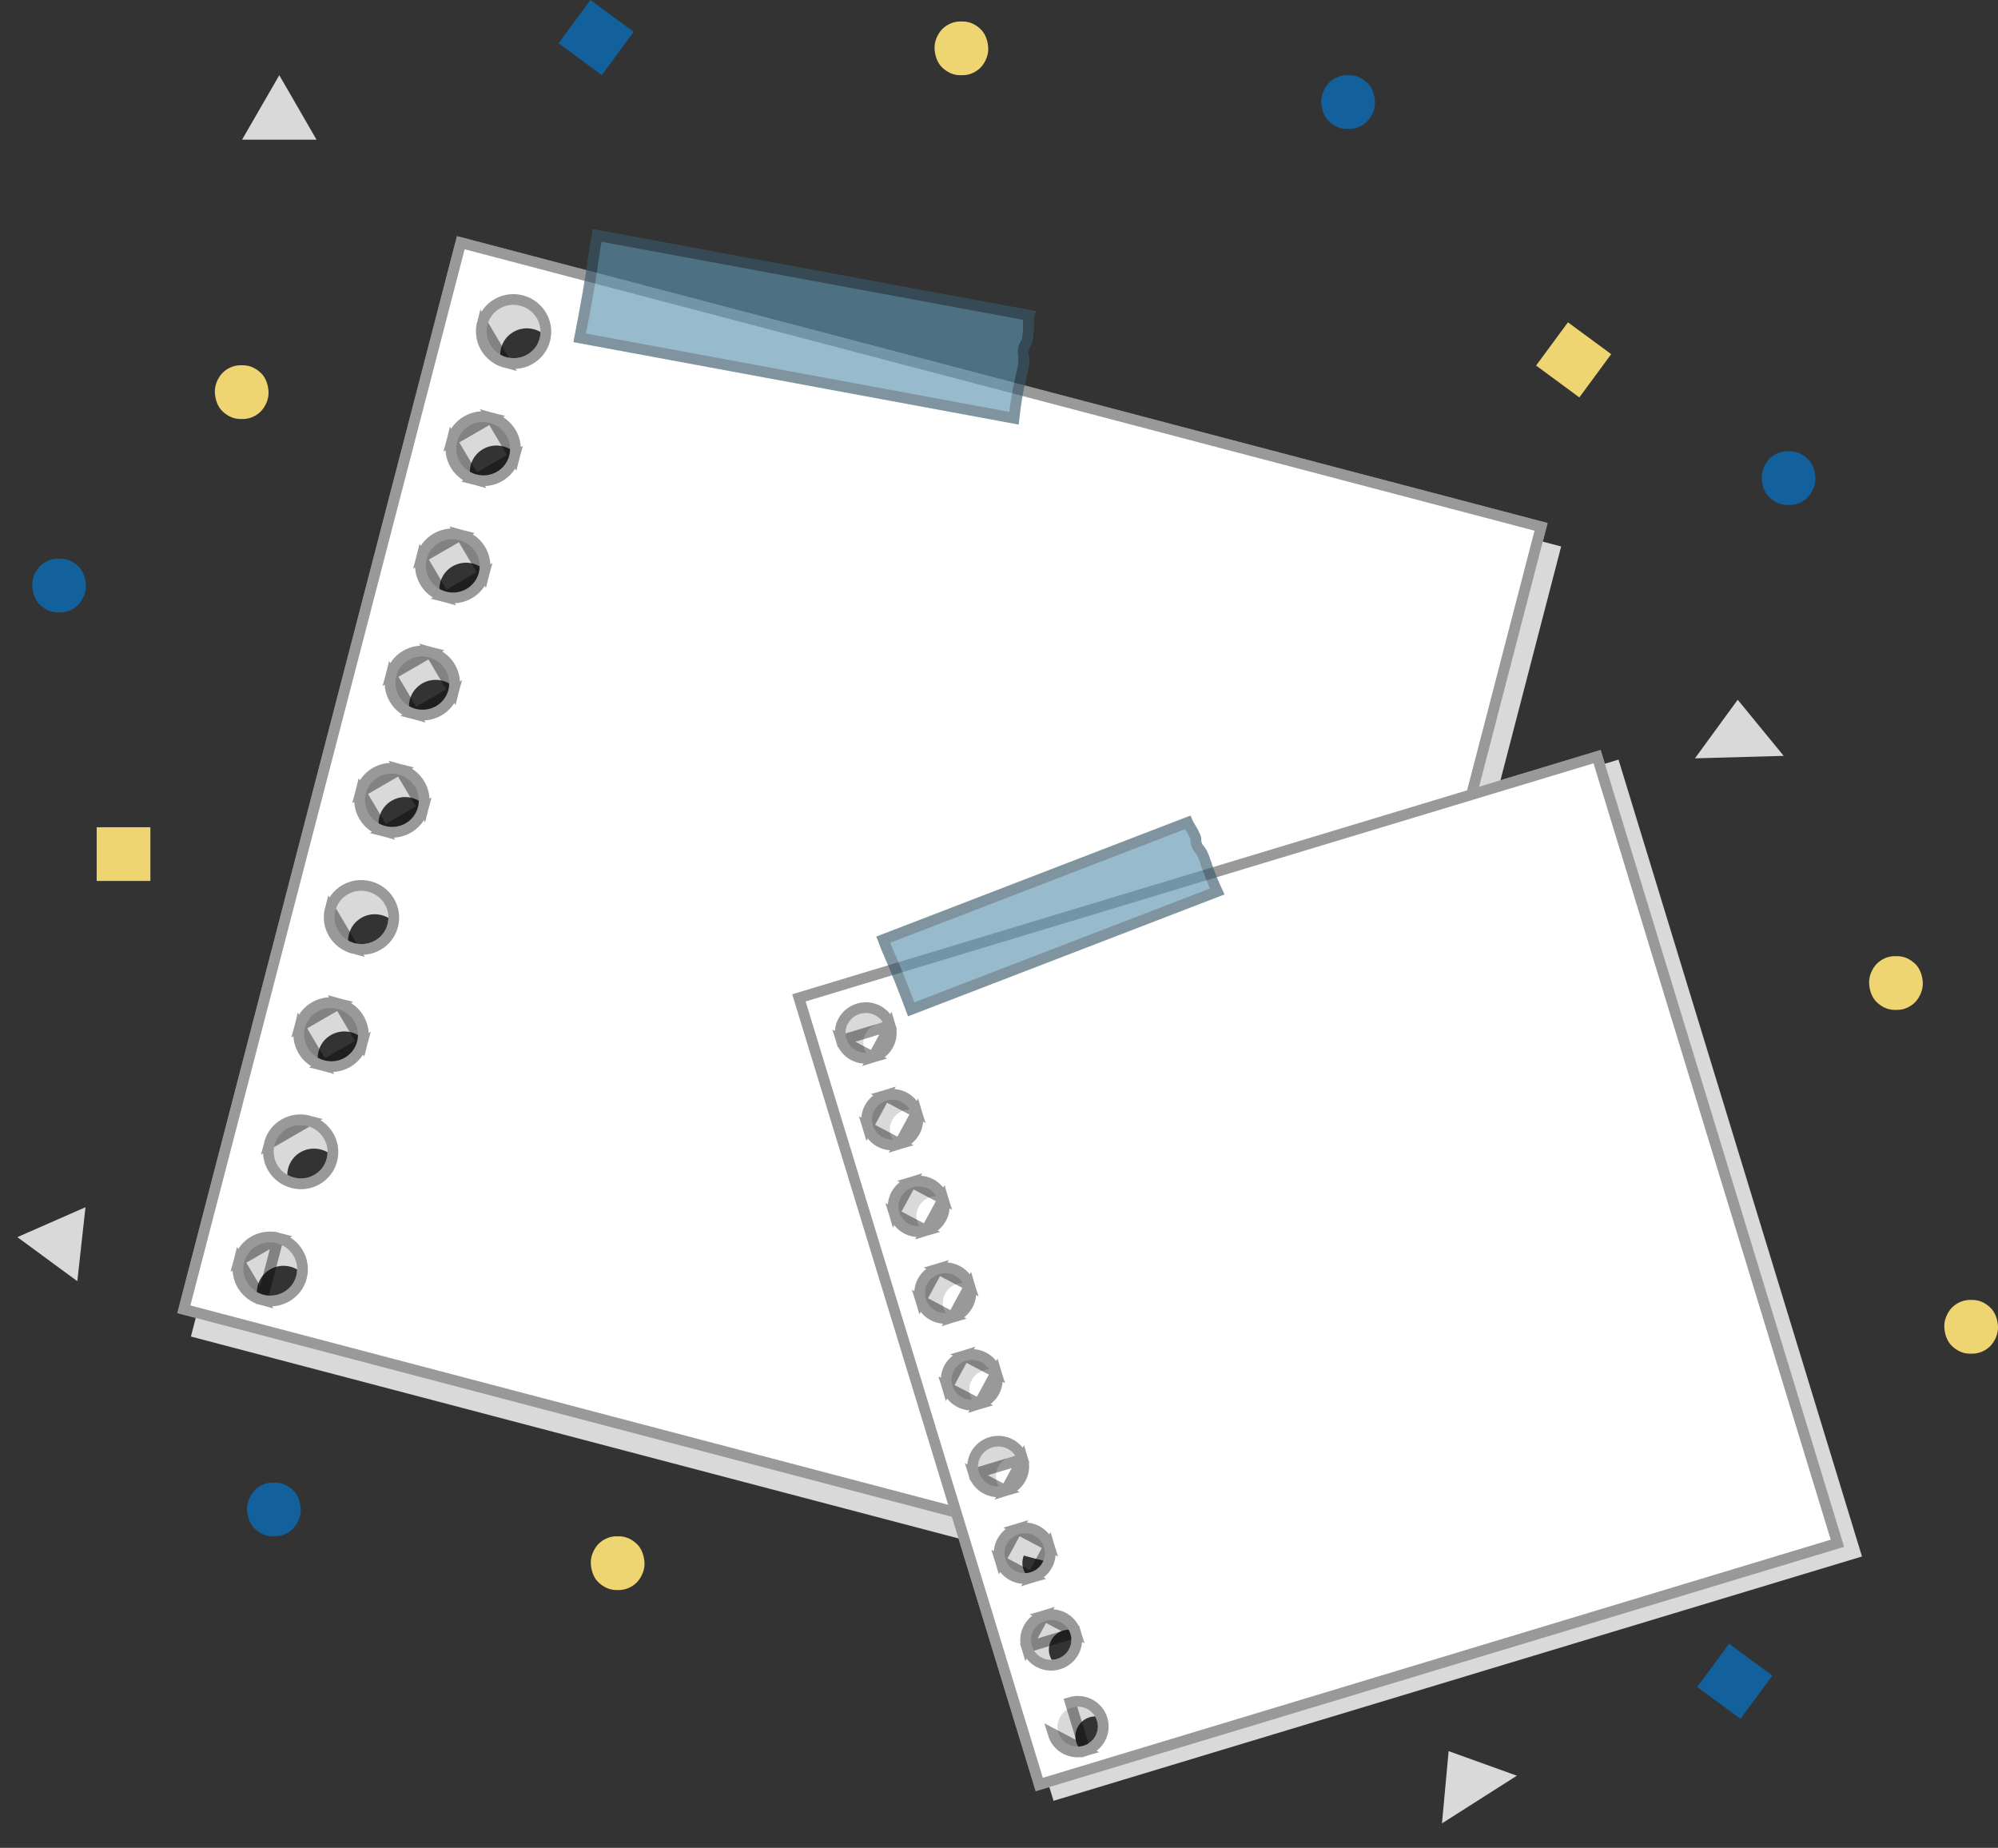 <svg width="186" height="172" viewBox="0 0 186 172" fill="none" xmlns="http://www.w3.org/2000/svg">
<rect x="0" y="0" width="186" height="172" fill="#333333" stroke="none"/>
<g clip-path="url(#clip0_109_2990)">
<path d="M176.368 94H176.632C177.24 94 177.875 93.721 178.305 93.267C178.735 92.812 179.024 92.121 179 91.5C178.976 90.879 178.771 90.183 178.305 89.733C177.84 89.283 177.275 89 176.632 89H176.368C175.76 89 175.125 89.279 174.694 89.733C174.264 90.188 173.976 90.879 174 91.5C174.024 92.121 174.229 92.817 174.694 93.267C175.16 93.717 175.728 94 176.368 94Z" fill="#EFD571"/>
</g>
<g clip-path="url(#clip1_109_2990)">
<path d="M57.368 148H57.632C58.24 148 58.875 147.721 59.305 147.267C59.736 146.812 60.024 146.121 60 145.5C59.976 144.879 59.771 144.183 59.305 143.733C58.84 143.283 58.275 143 57.632 143H57.368C56.76 143 56.125 143.279 55.694 143.733C55.264 144.187 54.976 144.879 55 145.5C55.024 146.121 55.229 146.817 55.694 147.267C56.16 147.717 56.728 148 57.368 148Z" fill="#EFD571"/>
</g>
<g clip-path="url(#clip2_109_2990)">
<path d="M183.368 126H183.632C184.24 126 184.875 125.721 185.305 125.267C185.735 124.812 186.024 124.121 186 123.5C185.976 122.879 185.771 122.183 185.305 121.733C184.84 121.283 184.275 121 183.632 121H183.368C182.76 121 182.125 121.279 181.694 121.733C181.264 122.187 180.976 122.879 181 123.5C181.024 124.121 181.229 124.817 181.694 125.267C182.16 125.717 182.728 126 183.368 126Z" fill="#EFD571"/>
</g>
<g clip-path="url(#clip3_109_2990)">
<path d="M89.368 7H89.632C90.24 7 90.875 6.721 91.305 6.267C91.736 5.812 92.024 5.121 92 4.5C91.976 3.879 91.771 3.183 91.305 2.733C90.84 2.283 90.275 2 89.632 2H89.368C88.76 2 88.125 2.279 87.694 2.733C87.264 3.188 86.976 3.879 87 4.5C87.024 5.121 87.229 5.817 87.694 6.267C88.16 6.717 88.728 7 89.368 7Z" fill="#EFD571"/>
</g>
<g clip-path="url(#clip4_109_2990)">
<path d="M22.368 39H22.632C23.24 39 23.875 38.721 24.305 38.267C24.735 37.812 25.024 37.121 25 36.5C24.976 35.879 24.771 35.183 24.305 34.733C23.84 34.283 23.275 34 22.632 34H22.368C21.76 34 21.125 34.279 20.694 34.733C20.264 35.188 19.976 35.879 20 36.5C20.024 37.121 20.229 37.817 20.694 38.267C21.16 38.717 21.728 39 22.368 39Z" fill="#EFD571"/>
</g>
<g clip-path="url(#clip5_109_2990)">
<path d="M5.368 57H5.632C6.24 57 6.875 56.721 7.305 56.267C7.735 55.812 8.024 55.121 8 54.5C7.976 53.879 7.771 53.183 7.305 52.733C6.84 52.283 6.275 52 5.632 52H5.368C4.76 52 4.125 52.279 3.694 52.733C3.264 53.188 2.976 53.879 3 54.5C3.024 55.121 3.229 55.817 3.694 56.267C4.16 56.717 4.728 57 5.368 57Z" fill="#12619C"/>
</g>
<g clip-path="url(#clip6_109_2990)">
<path d="M25.368 143H25.632C26.24 143 26.875 142.721 27.305 142.267C27.735 141.812 28.024 141.121 28 140.5C27.976 139.879 27.771 139.183 27.305 138.733C26.84 138.283 26.275 138 25.632 138H25.368C24.76 138 24.125 138.279 23.694 138.733C23.264 139.187 22.976 139.879 23 140.5C23.024 141.121 23.229 141.817 23.694 142.267C24.16 142.717 24.728 143 25.368 143Z" fill="#12619C"/>
</g>
<path d="M166.369 47H166.634C167.241 47 167.877 46.721 168.307 46.267C168.737 45.812 169.025 45.121 169.001 44.5C168.978 43.879 168.772 43.183 168.307 42.733C167.841 42.283 167.277 42 166.634 42H166.369C165.761 42 165.126 42.279 164.696 42.733C164.266 43.188 163.978 43.879 164.001 44.5C164.025 45.121 164.23 45.817 164.696 46.267C165.162 46.717 165.73 47 166.369 47Z" fill="#12619C"/>
<g clip-path="url(#clip7_109_2990)">
<path d="M125.368 12H125.632C126.24 12 126.875 11.721 127.305 11.267C127.735 10.812 128.024 10.121 128 9.5C127.976 8.879 127.771 8.183 127.305 7.733C126.84 7.283 126.275 7 125.632 7H125.368C124.76 7 124.125 7.279 123.694 7.733C123.264 8.188 122.976 8.879 123 9.5C123.024 10.121 123.229 10.817 123.694 11.267C124.16 11.717 124.728 12 125.368 12Z" fill="#12619C"/>
</g>
<rect x="9" y="77" width="5" height="5" fill="#EFD571"/>
<rect x="145.965" y="30" width="5" height="5" transform="rotate(36.374 145.965 30)" fill="#EFD571"/>
<rect x="54.965" width="5" height="5" transform="rotate(36.374 54.965 0)" fill="#12619C"/>
<rect x="160.965" y="153" width="5" height="5" transform="rotate(36.374 160.965 153)" fill="#12619C"/>
<path d="M134.857 162.997L141.21 165.283L134.238 169.72L134.857 162.997Z" fill="#D9D9D9"/>
<path d="M161.769 65.133L166.048 70.356L157.788 70.586L161.769 65.133Z" fill="#D9D9D9"/>
<path d="M26 7L29.464 13H22.536L26 7Z" fill="#D9D9D9"/>
<path d="M7.958 112.368L7.199 119.254L1.615 115.153L7.958 112.368Z" fill="#D9D9D9"/>
<g clip-path="url(#clip8_109_2990)">
<g style="mix-blend-mode:multiply">
<path d="M145.333 50.866L43.806 24.16L17.772 124.405L119.304 151.108L145.333 50.866ZM46.648 32.403C46.992 31.081 48.356 30.292 49.698 30.646C51.038 30.998 51.848 32.356 51.503 33.682C51.159 35.004 49.795 35.793 48.452 35.439C47.113 35.087 46.302 33.729 46.648 32.403ZM43.816 43.311C44.16 41.989 45.524 41.199 46.866 41.553C48.206 41.906 49.016 43.264 48.671 44.589C48.327 45.911 46.963 46.701 45.62 46.347C44.281 45.994 43.471 44.636 43.816 43.311ZM40.984 54.218C41.328 52.896 42.692 52.107 44.035 52.461C45.374 52.813 46.184 54.171 45.839 55.496C45.494 56.822 44.131 57.608 42.788 57.254C41.449 56.901 40.639 55.544 40.984 54.218ZM38.152 65.126C38.496 63.803 39.86 63.014 41.203 63.368C42.542 63.721 43.352 65.078 43.007 66.404C42.663 67.726 41.299 68.516 39.956 68.162C38.617 67.809 37.807 66.451 38.152 65.126ZM35.32 76.033C35.664 74.711 37.028 73.921 38.371 74.275C39.71 74.628 40.52 75.986 40.175 77.311C39.831 78.634 38.467 79.423 37.124 79.069C35.785 78.716 34.975 77.359 35.32 76.033ZM32.488 86.941C32.832 85.618 34.196 84.829 35.539 85.183C36.878 85.536 37.688 86.893 37.343 88.219C36.999 89.541 35.635 90.331 34.292 89.977C32.953 89.624 32.143 88.266 32.488 86.941ZM29.656 97.848C30 96.526 31.364 95.736 32.707 96.09C34.046 96.443 34.856 97.801 34.511 99.126C34.167 100.449 32.803 101.238 31.46 100.884C30.121 100.531 29.311 99.174 29.656 97.848ZM26.824 108.755C27.168 107.433 28.532 106.644 29.875 106.998C31.214 107.351 32.025 108.708 31.679 110.034C31.335 111.356 29.971 112.145 28.629 111.791C27.286 111.437 26.479 110.081 26.824 108.755ZM25.797 122.699C24.457 122.346 23.647 120.989 23.992 119.663C24.336 118.341 25.7 117.551 27.043 117.905C28.382 118.258 29.193 119.616 28.847 120.941C28.503 122.264 27.139 123.053 25.797 122.699Z" fill="#D9D9D9"/>
</g>
<path d="M144.073 48.683L42.54 21.98L16.506 122.225L118.039 148.928L144.073 48.683ZM45.383 30.219C45.727 28.897 47.092 28.108 48.434 28.462C49.777 28.816 50.584 30.172 50.239 31.498C49.895 32.82 48.531 33.609 47.188 33.255C45.849 32.903 45.038 31.545 45.383 30.219ZM42.551 41.127C42.895 39.804 44.26 39.015 45.602 39.369C46.942 39.722 47.752 41.08 47.407 42.405C47.063 43.727 45.699 44.517 44.356 44.163C43.017 43.81 42.206 42.452 42.551 41.127ZM39.72 52.034C40.063 50.712 41.428 49.923 42.77 50.277C44.11 50.629 44.92 51.987 44.575 53.313C44.231 54.635 42.867 55.424 41.524 55.07C40.185 54.718 39.374 53.36 39.72 52.034ZM36.888 62.942C37.232 61.619 38.596 60.83 39.938 61.184C41.278 61.537 42.088 62.894 41.743 64.22C41.399 65.542 40.035 66.332 38.692 65.978C37.353 65.625 36.542 64.267 36.888 62.942ZM34.056 73.849C34.4 72.527 35.764 71.737 37.106 72.091C38.446 72.444 39.256 73.802 38.911 75.127C38.567 76.45 37.203 77.239 35.86 76.885C34.521 76.532 33.711 75.175 34.056 73.849ZM31.224 84.757C31.568 83.434 32.932 82.645 34.275 82.999C35.617 83.353 36.424 84.709 36.079 86.035C35.735 87.357 34.371 88.147 33.028 87.793C31.689 87.44 30.879 86.082 31.224 84.757ZM28.392 95.664C28.736 94.342 30.1 93.552 31.443 93.906C32.782 94.259 33.592 95.617 33.247 96.942C32.903 98.265 31.539 99.054 30.196 98.7C28.857 98.347 28.047 96.99 28.392 95.664ZM25.56 106.572C25.904 105.249 27.268 104.46 28.611 104.814C29.95 105.167 30.76 106.524 30.415 107.85C30.071 109.172 28.707 109.961 27.364 109.607C26.022 109.253 25.215 107.897 25.56 106.572ZM24.532 120.515C23.193 120.162 22.383 118.805 22.728 117.479C23.072 116.157 24.436 115.367 25.779 115.721C27.118 116.074 27.928 117.432 27.583 118.757C27.239 120.08 25.875 120.869 24.532 120.515Z" fill="white"/>
<path d="M39.236 51.908C39.651 50.313 41.293 49.37 42.898 49.793L39.236 51.908ZM39.236 51.908C38.819 53.507 39.798 55.133 41.397 55.554L39.236 51.908ZM39.395 75.254C38.98 76.849 37.338 77.792 35.733 77.369L39.395 75.254ZM39.395 75.254C39.811 73.654 38.833 72.029 37.234 71.608L39.395 75.254ZM27.908 95.538C28.323 93.942 29.965 93 31.57 93.423L27.908 95.538ZM27.908 95.538C27.492 97.137 28.47 98.762 30.069 99.183L27.908 95.538ZM33.731 97.068C33.316 98.664 31.674 99.607 30.069 99.183L33.731 97.068ZM33.731 97.068C34.147 95.469 33.169 93.844 31.57 93.423L33.731 97.068ZM25.076 106.446C25.491 104.85 27.133 103.907 28.738 104.33L25.076 106.446ZM25.076 106.446C24.66 108.044 25.634 109.668 27.237 110.091C28.842 110.514 30.484 109.571 30.899 107.976C31.315 106.377 30.337 104.752 28.738 104.33L25.076 106.446ZM22.244 117.353C22.659 115.757 24.301 114.815 25.906 115.238L22.244 117.353ZM22.244 117.353C21.828 118.952 22.806 120.577 24.405 120.998L22.244 117.353ZM143.463 49.04L117.681 148.317L17.116 121.868L42.898 22.591L143.463 49.04ZM48.562 27.978C46.957 27.555 45.315 28.498 44.9 30.093L47.06 33.739C48.665 34.162 50.307 33.219 50.722 31.624C51.139 30.025 50.164 28.401 48.562 27.978ZM44.9 30.093C44.483 31.693 45.462 33.318 47.06 33.739L44.9 30.093ZM45.73 38.886C44.125 38.463 42.483 39.405 42.068 41.001L45.73 38.886ZM42.068 41.001C41.651 42.6 42.63 44.225 44.228 44.646L42.068 41.001ZM47.891 42.531C48.307 40.932 47.328 39.307 45.73 38.886L47.891 42.531ZM44.229 44.646C45.833 45.069 47.475 44.127 47.891 42.531L44.229 44.646ZM45.059 53.438C45.475 51.839 44.497 50.214 42.898 49.793L45.059 53.438ZM41.397 55.554C43.001 55.977 44.644 55.034 45.059 53.439L41.397 55.554ZM40.066 60.701C38.461 60.278 36.819 61.22 36.404 62.816L40.066 60.701ZM36.404 62.816C35.987 64.415 36.966 66.04 38.565 66.461L36.404 62.816ZM42.227 64.346C42.643 62.747 41.665 61.122 40.066 60.701L42.227 64.346ZM38.565 66.461C40.169 66.884 41.812 65.942 42.227 64.346L38.565 66.461ZM37.234 71.608C35.629 71.185 33.987 72.128 33.572 73.723L37.234 71.608ZM33.572 73.723C33.156 75.322 34.134 76.947 35.733 77.369L33.572 73.723ZM34.402 82.516C32.797 82.092 31.155 83.035 30.74 84.631L32.901 88.276C34.506 88.699 36.148 87.757 36.563 86.161C36.979 84.562 36.005 82.938 34.402 82.516ZM30.74 84.631C30.324 86.23 31.302 87.855 32.901 88.276L30.74 84.631ZM24.405 120.998C26.01 121.421 27.652 120.479 28.067 118.883C28.483 117.284 27.505 115.659 25.906 115.238L24.405 120.998Z" stroke="black" stroke-opacity="0.4"/>
<g opacity="0.8">
<g opacity="0.8">
<path d="M54.888 23.044C54.693 24.458 54.476 25.87 54.233 27.281C53.968 28.804 53.675 30.324 53.382 31.844L94.835 39.519C94.974 38.03 95.206 36.548 95.548 35.092C95.69 34.484 95.85 33.867 95.79 33.246C95.769 33.002 95.71 32.756 95.777 32.521C95.827 32.343 95.943 32.191 96.022 32.024C96.139 31.77 96.163 31.488 96.19 31.21C96.303 30.587 96.115 29.559 96.416 28.967L55.178 21.333C55.151 21.891 54.954 22.554 54.888 23.044Z" fill="#5D92AF"/>
<path d="M55.383 23.112L55.383 23.11C55.407 22.939 55.447 22.746 55.494 22.522C55.508 22.456 55.523 22.387 55.537 22.315C55.563 22.19 55.589 22.057 55.612 21.922L95.782 29.358C95.743 29.607 95.735 29.856 95.732 30.071C95.731 30.192 95.731 30.305 95.731 30.409C95.732 30.701 95.732 30.932 95.698 31.12L95.694 31.141L95.692 31.163C95.664 31.459 95.643 31.65 95.57 31.812C95.55 31.852 95.531 31.885 95.505 31.931C95.49 31.957 95.473 31.987 95.452 32.025C95.402 32.114 95.337 32.238 95.296 32.385C95.24 32.583 95.241 32.769 95.252 32.917C95.257 32.991 95.266 33.063 95.273 33.124L95.275 33.139C95.282 33.196 95.288 33.243 95.292 33.29L95.293 33.294C95.34 33.787 95.224 34.283 95.086 34.873C95.078 34.908 95.069 34.943 95.061 34.978C94.756 36.28 94.536 37.602 94.392 38.928L53.968 31.444C54.23 30.089 54.489 28.729 54.725 27.366L54.725 27.366C54.97 25.95 55.188 24.531 55.383 23.112Z" stroke="black" stroke-opacity="0.4"/>
</g>
</g>
</g>
<g clip-path="url(#clip9_109_2990)">
<g style="mix-blend-mode:multiply">
<path d="M150.671 70.705L75.412 93.444L98.077 167.621L173.338 144.879L150.671 70.705ZM80.456 97.591C80.157 96.612 80.719 95.574 81.714 95.274C82.707 94.974 83.756 95.523 84.056 96.504C84.354 97.483 83.793 98.521 82.797 98.821C81.804 99.121 80.755 98.572 80.456 97.591ZM82.923 105.662C82.624 104.683 83.185 103.645 84.181 103.344C85.174 103.045 86.223 103.594 86.522 104.575C86.821 105.554 86.26 106.592 85.264 106.892C84.271 107.192 83.222 106.643 82.923 105.662ZM85.389 113.732C85.091 112.754 85.652 111.715 86.648 111.415C87.641 111.116 88.69 111.664 88.989 112.646C89.288 113.627 88.726 114.663 87.731 114.963C86.737 115.262 85.688 114.714 85.389 113.732ZM87.856 121.803C87.557 120.824 88.119 119.786 89.114 119.486C90.107 119.186 91.156 119.735 91.455 120.716C91.754 121.695 91.193 122.733 90.197 123.034C89.204 123.333 88.155 122.784 87.856 121.803ZM90.323 129.874C90.024 128.895 90.585 127.857 91.581 127.557C92.574 127.257 93.623 127.806 93.922 128.787C94.221 129.766 93.659 130.804 92.664 131.104C91.671 131.404 90.622 130.855 90.323 129.874ZM92.789 137.945C92.49 136.966 93.052 135.928 94.047 135.627C95.04 135.328 96.089 135.877 96.388 136.858C96.687 137.837 96.126 138.875 95.13 139.175C94.137 139.475 93.088 138.926 92.789 137.945ZM95.256 146.015C94.957 145.037 95.518 143.998 96.514 143.698C97.507 143.399 98.556 143.947 98.855 144.929C99.154 145.907 98.593 146.946 97.597 147.246C96.604 147.546 95.555 146.997 95.256 146.015ZM97.722 154.086C97.424 153.107 97.985 152.069 98.981 151.769C99.974 151.469 101.023 152.018 101.322 153C101.62 153.978 101.059 155.016 100.063 155.317C99.068 155.617 98.021 155.067 97.722 154.086ZM102.53 163.387C101.537 163.687 100.488 163.138 100.189 162.157C99.89 161.178 100.452 160.14 101.447 159.84C102.44 159.54 103.489 160.089 103.788 161.07C104.087 162.049 103.526 163.087 102.53 163.387Z" fill="#D9D9D9"/>
</g>
<path d="M149.011 69.806L73.75 92.548L96.415 166.725L171.676 143.983L149.011 69.806ZM78.793 96.692C78.495 95.714 79.056 94.675 80.052 94.375C81.047 94.075 82.094 94.624 82.393 95.606C82.692 96.584 82.13 97.623 81.135 97.923C80.142 98.222 79.093 97.674 78.793 96.692ZM81.26 104.763C80.962 103.784 81.523 102.746 82.518 102.446C83.511 102.146 84.56 102.695 84.86 103.676C85.158 104.655 84.597 105.693 83.601 105.994C82.608 106.293 81.559 105.744 81.26 104.763ZM83.727 112.834C83.428 111.855 83.989 110.817 84.985 110.517C85.978 110.217 87.027 110.766 87.326 111.747C87.625 112.726 87.064 113.764 86.068 114.064C85.075 114.364 84.026 113.815 83.727 112.834ZM86.193 120.905C85.895 119.926 86.456 118.888 87.452 118.588C88.445 118.288 89.494 118.837 89.793 119.818C90.091 120.797 89.53 121.835 88.534 122.135C87.541 122.435 86.492 121.886 86.193 120.905ZM88.66 128.975C88.361 127.997 88.923 126.958 89.918 126.658C90.911 126.359 91.96 126.908 92.259 127.889C92.558 128.867 91.997 129.906 91.001 130.206C90.008 130.506 88.959 129.957 88.66 128.975ZM91.126 137.046C90.828 136.067 91.389 135.029 92.385 134.729C93.38 134.429 94.427 134.978 94.726 135.96C95.025 136.938 94.463 137.976 93.468 138.277C92.475 138.576 91.426 138.027 91.126 137.046ZM93.593 145.117C93.294 144.138 93.856 143.1 94.851 142.8C95.844 142.5 96.893 143.049 97.192 144.03C97.491 145.009 96.93 146.047 95.934 146.347C94.941 146.647 93.892 146.098 93.593 145.117ZM96.06 153.188C95.761 152.209 96.322 151.171 97.318 150.871C98.311 150.571 99.36 151.12 99.659 152.101C99.958 153.08 99.397 154.118 98.401 154.418C97.405 154.718 96.359 154.169 96.06 153.188ZM100.867 162.489C99.874 162.789 98.825 162.24 98.526 161.258C98.228 160.28 98.789 159.241 99.784 158.941C100.778 158.642 101.827 159.191 102.126 160.172C102.424 161.15 101.863 162.189 100.867 162.489Z" fill="white"/>
<path d="M80.782 104.909C80.401 103.66 81.119 102.346 82.374 101.967L80.782 104.909ZM80.782 104.909C81.163 106.161 82.496 106.849 83.746 106.472L80.782 104.909ZM88.182 129.121C87.801 127.872 88.519 126.558 89.774 126.18L88.182 129.121ZM88.182 129.121C88.563 130.373 89.895 131.062 91.145 130.685L88.182 129.121ZM93.115 145.263C92.734 144.014 93.452 142.7 94.707 142.321L93.115 145.263ZM93.115 145.263C93.496 146.514 94.829 147.203 96.079 146.826L93.115 145.263ZM96.748 166.102L74.375 92.882L148.679 70.429L171.052 143.649L96.748 166.102ZM79.907 93.897C78.652 94.275 77.934 95.589 78.315 96.838L82.871 95.46C82.49 94.209 81.16 93.519 79.907 93.897ZM78.315 96.838C78.697 98.09 80.029 98.779 81.279 98.401L78.315 96.838ZM81.279 98.401C82.534 98.023 83.252 96.709 82.871 95.46L81.279 98.401ZM85.338 103.531C84.956 102.279 83.624 101.59 82.374 101.967L85.338 103.531ZM83.746 106.472C85.001 106.094 85.719 104.779 85.338 103.531L83.746 106.472ZM84.841 110.038C83.585 110.417 82.868 111.731 83.248 112.98L84.841 110.038ZM83.249 112.98C83.63 114.231 84.962 114.92 86.212 114.543L83.249 112.98ZM87.804 111.601C87.423 110.35 86.091 109.661 84.841 110.038L87.804 111.601ZM86.212 114.543C87.467 114.165 88.185 112.85 87.804 111.601L86.212 114.543ZM87.307 118.109C86.052 118.487 85.334 119.802 85.715 121.05L87.307 118.109ZM85.715 121.051C86.097 122.302 87.429 122.991 88.679 122.614L85.715 121.051ZM90.271 119.672C89.889 118.421 88.557 117.732 87.307 118.109L90.271 119.672ZM88.679 122.614C89.934 122.235 90.652 120.921 90.271 119.672L88.679 122.614ZM92.738 127.743C92.356 126.491 91.024 125.802 89.774 126.18L92.738 127.743ZM91.145 130.685C92.401 130.306 93.119 128.992 92.738 127.743L91.145 130.685ZM92.24 134.25C90.985 134.629 90.267 135.943 90.648 137.192L95.204 135.814C94.823 134.562 93.493 133.873 92.24 134.25ZM90.648 137.192C91.03 138.444 92.362 139.132 93.612 138.755L90.648 137.192ZM93.612 138.755C94.867 138.377 95.585 137.062 95.204 135.814L93.612 138.755ZM97.671 143.884C97.289 142.633 95.957 141.944 94.707 142.321L97.671 143.884ZM96.079 146.826C97.334 146.448 98.052 145.133 97.671 143.885L96.079 146.826ZM97.174 150.392C95.918 150.77 95.2 152.085 95.581 153.333L97.174 150.392ZM95.581 153.334C95.963 154.585 97.292 155.275 98.545 154.897C99.8 154.518 100.518 153.204 100.137 151.955L95.581 153.334ZM100.137 151.955C99.756 150.704 98.424 150.015 97.174 150.392L100.137 151.955ZM98.048 161.404C98.43 162.656 99.762 163.345 101.012 162.968L98.048 161.404ZM101.012 162.968C102.267 162.589 102.985 161.275 102.604 160.026C102.222 158.774 100.89 158.085 99.64 158.463C99.64 158.463 99.64 158.463 99.64 158.463L99.784 158.941L101.012 162.968Z" stroke="black" stroke-opacity="0.4"/>
<g opacity="0.8">
<g opacity="0.8">
<path d="M82.048 88.389C82.478 89.368 82.892 90.354 83.29 91.35C83.718 92.425 84.127 93.51 84.535 94.595L113.997 83.251C113.503 82.246 113.07 81.209 112.718 80.146C112.57 79.702 112.431 79.246 112.149 78.873C112.04 78.726 111.906 78.592 111.857 78.415C111.819 78.282 111.833 78.139 111.819 78.002C111.794 77.794 111.699 77.604 111.606 77.417C111.435 76.975 110.912 76.393 110.872 75.897L81.563 87.184C81.764 87.55 81.898 88.05 82.048 88.389Z" fill="#5D92AF"/>
<path d="M82.506 88.188L82.505 88.186C82.455 88.072 82.407 87.939 82.35 87.779C82.332 87.731 82.314 87.68 82.295 87.626C82.275 87.573 82.255 87.518 82.234 87.461L110.554 76.555C110.621 76.696 110.695 76.825 110.761 76.934C110.811 77.018 110.857 77.093 110.899 77.161C111.011 77.342 111.093 77.475 111.14 77.598L111.148 77.618L111.158 77.637C111.258 77.841 111.308 77.951 111.322 78.058C111.325 78.087 111.325 78.109 111.326 78.144C111.327 78.167 111.328 78.194 111.329 78.232C111.333 78.311 111.34 78.427 111.376 78.551C111.423 78.72 111.506 78.852 111.575 78.947C111.609 78.995 111.645 79.04 111.673 79.076L111.68 79.084C111.707 79.118 111.728 79.145 111.748 79.171L111.748 79.171L111.75 79.174C111.961 79.453 112.075 79.797 112.221 80.235C112.228 80.258 112.236 80.281 112.244 80.304C112.546 81.217 112.906 82.11 113.312 82.978L84.826 93.948C84.476 93.019 84.123 92.089 83.754 91.165L83.754 91.164C83.355 90.163 82.938 89.171 82.506 88.188Z" stroke="black" stroke-opacity="0.4"/>
</g>
</g>
</g>
<defs>
<clipPath id="clip0_109_2990">
<rect width="5" height="5" fill="white" transform="translate(174 89)"/>
</clipPath>
<clipPath id="clip1_109_2990">
<rect width="5" height="5" fill="white" transform="translate(55 143)"/>
</clipPath>
<clipPath id="clip2_109_2990">
<rect width="5" height="5" fill="white" transform="translate(181 121)"/>
</clipPath>
<clipPath id="clip3_109_2990">
<rect width="5" height="5" fill="white" transform="translate(87 2)"/>
</clipPath>
<clipPath id="clip4_109_2990">
<rect width="5" height="5" fill="white" transform="translate(20 34)"/>
</clipPath>
<clipPath id="clip5_109_2990">
<rect width="5" height="5" fill="white" transform="translate(3 52)"/>
</clipPath>
<clipPath id="clip6_109_2990">
<rect width="5" height="5" fill="white" transform="translate(23 138)"/>
</clipPath>
<clipPath id="clip7_109_2990">
<rect width="5" height="5" fill="white" transform="translate(123 7)"/>
</clipPath>
<clipPath id="clip8_109_2990">
<rect width="118.031" height="117.322" fill="white" transform="translate(47.152 10) rotate(21.057)"/>
</clipPath>
<clipPath id="clip9_109_2990">
<rect width="88.392" height="87.861" fill="white" transform="translate(72 83.095) rotate(-10.492)"/>
</clipPath>
</defs>
</svg>
